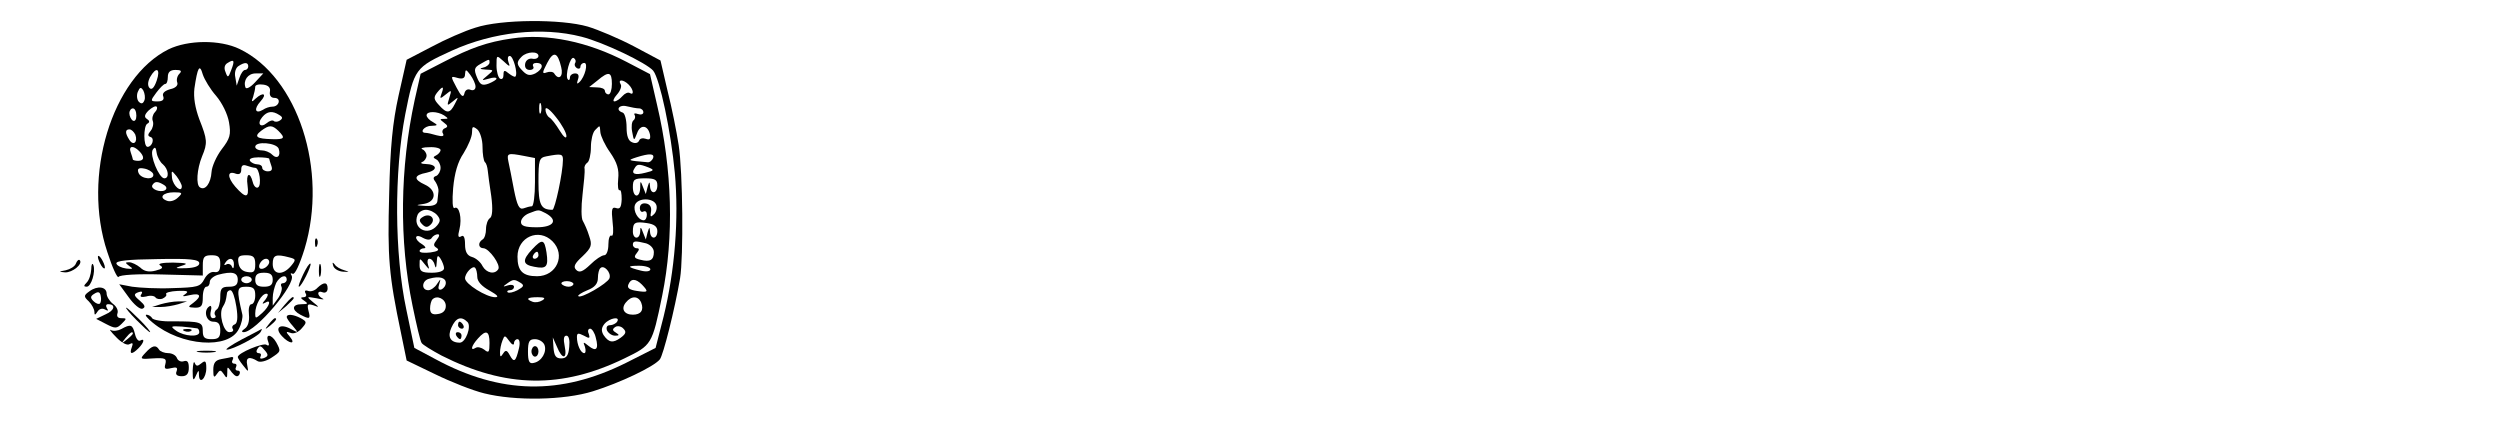 <?xml version="1.0" standalone="no"?>
<!DOCTYPE svg PUBLIC "-//W3C//DTD SVG 20010904//EN"
 "http://www.w3.org/TR/2001/REC-SVG-20010904/DTD/svg10.dtd">
<svg version="1.0" xmlns="http://www.w3.org/2000/svg"
 width="715pt" height="122pt" viewBox="0 0 715 122"
 preserveAspectRatio="xMidYMid meet">

<g transform="translate(0,122) scale(0.1,-0.1)"
fill="#000000" stroke="none">
<path d="M1360 1141 c-30 -9 -87 -34 -126 -55 l-71 -37 -23 -102 c-17 -77 -24
-146 -27 -284 -5 -181 -1 -229 34 -396 l16 -78 81 -39 c45 -22 108 -47 141
-55 88 -22 228 -20 311 6 77 24 174 70 191 91 10 12 43 144 58 232 10 61 8
303 -4 381 -6 39 -20 109 -32 156 l-20 86 -77 41 c-42 22 -101 47 -131 56 -76
22 -248 21 -321 -3z m303 -26 c63 -16 186 -75 205 -97 19 -23 51 -174 62 -293
12 -132 0 -279 -32 -410 l-23 -90 -85 -43 c-187 -93 -358 -90 -545 11 l-60 32
-23 110 c-34 159 -35 393 -3 558 26 131 28 134 133 182 119 54 258 69 371 40z"/>
<path d="M1464 1110 c-70 -10 -118 -27 -195 -67 l-66 -34 -17 -75 c-42 -194
-45 -402 -6 -589 11 -53 22 -101 26 -106 3 -5 29 -21 57 -36 184 -93 344 -95
523 -8 78 38 79 38 108 180 34 167 29 360 -15 546 l-20 87 -67 35 c-111 58
-227 82 -328 67z m76 -50 c0 -6 -8 -10 -17 -8 -10 2 -19 -4 -21 -14 -2 -11 3
-18 13 -18 9 0 13 5 10 10 -3 6 1 10 9 10 22 0 20 -17 -3 -30 -15 -7 -23 -6
-35 6 -19 19 -20 26 -4 42 15 15 48 16 48 2z m65 -32 c7 -27 -7 -39 -20 -18
-3 5 -13 6 -21 3 -14 -5 -14 -2 1 27 18 35 30 31 40 -12z m-151 15 c-3 9 -2
17 4 17 10 0 24 -51 16 -59 -2 -2 -10 2 -19 9 -12 10 -15 10 -15 -4 0 -10 -4
-14 -10 -11 -5 3 -10 20 -10 37 0 31 0 31 20 13 18 -17 20 -17 14 -2z m191 -3
c-3 -5 -1 -11 5 -15 5 -3 10 -1 10 4 0 6 5 11 11 11 12 0 2 -40 -14 -55 -7 -7
-8 -4 -4 8 4 11 1 17 -8 17 -8 0 -15 -5 -15 -12 0 -6 -3 -9 -6 -5 -9 9 7 68
17 61 5 -3 7 -9 4 -14z m-245 1 c0 -5 -8 -12 -17 -14 -13 -3 -11 -5 6 -6 24
-1 24 -1 5 -17 -18 -15 -18 -15 4 -9 12 4 22 4 22 0 0 -3 -10 -9 -22 -14 -19
-7 -25 -4 -34 18 -9 22 -8 28 10 38 26 15 26 15 26 4z m-40 -69 c0 -8 -6 -12
-14 -9 -9 4 -16 -1 -18 -11 -3 -12 -9 -8 -22 17 -18 34 -18 34 3 28 15 -4 21
0 21 11 1 15 3 14 15 -2 8 -11 15 -26 15 -34z m390 8 c0 -16 -4 -30 -10 -30
-5 0 -10 5 -10 10 0 6 -10 10 -22 10 l-23 1 24 19 c32 27 41 25 41 -10z m48
-2 c14 -14 16 -32 3 -24 -5 3 -14 -1 -21 -9 -7 -8 -17 -15 -23 -15 -5 0 -2 9
7 19 10 11 15 25 11 30 -9 15 8 14 23 -1z m-535 -25 c-6 -16 -5 -17 12 -3 17
14 17 13 10 -10 -7 -23 -7 -24 10 -10 17 14 17 14 6 -7 -14 -28 -23 -29 -46
-3 -15 16 -15 22 -5 35 16 20 21 19 13 -2z m284 -55 c-3 -7 -5 -2 -5 12 0 14
2 19 5 13 2 -7 2 -19 0 -25z m73 -67 c0 -9 -8 -3 -19 15 -11 18 -24 35 -30 38
-6 4 -11 14 -11 23 0 9 12 1 30 -22 17 -21 30 -45 30 -54z m208 79 c6 0 12 -5
12 -11 0 -6 -7 -8 -16 -5 -8 3 -12 2 -9 -3 3 -5 1 -12 -3 -15 -5 -3 -7 -18 -4
-33 5 -27 5 -27 14 -4 9 26 31 24 37 -4 2 -13 -1 -16 -12 -12 -9 3 -17 1 -19
-5 -3 -7 -11 -9 -20 -5 -11 4 -16 18 -16 43 0 21 -5 40 -11 42 -22 7 -11 24
12 18 12 -3 28 -6 35 -6z m-558 -20 c13 -9 13 -10 0 -10 -13 0 -13 -1 0 -11
11 -8 12 -12 2 -16 -6 -2 -9 -10 -5 -15 4 -8 -2 -9 -18 -5 -13 4 -27 7 -31 7
-20 0 -5 20 15 20 20 1 20 2 5 11 -10 5 -18 14 -18 19 0 13 31 12 50 0z m110
-90 c0 -20 3 -40 7 -44 4 -3 7 -14 8 -24 1 -9 5 -42 10 -73 5 -38 3 -59 -4
-63 -6 -4 -11 -18 -11 -31 0 -13 -4 -27 -10 -30 -14 -9 -12 -25 3 -25 16 -1
50 -48 42 -60 -10 -16 -34 -11 -45 9 -5 11 -19 23 -30 26 -14 4 -20 15 -20 36
0 20 -4 28 -11 23 -9 -5 -10 1 -5 20 8 32 -1 69 -14 61 -6 -3 -7 21 -4 57 4
43 13 75 30 100 13 21 24 47 24 59 0 18 2 19 15 9 8 -7 15 -29 15 -50z m337
42 c1 -11 13 -37 28 -58 20 -29 26 -49 23 -76 -2 -20 0 -34 4 -32 4 2 6 -9 6
-26 -1 -23 -5 -29 -16 -25 -12 4 -14 -3 -10 -40 3 -24 2 -42 -3 -39 -5 3 -9
-9 -9 -25 0 -17 -5 -31 -12 -31 -7 0 -25 -12 -40 -27 -21 -20 -31 -24 -40 -15
-9 9 -5 18 18 39 26 25 28 32 19 58 -5 17 -14 36 -18 43 -5 7 -5 41 -1 75 4
34 7 67 6 74 -2 6 2 14 8 18 5 3 10 23 10 44 0 20 5 42 12 49 15 15 13 15 15
-6z m-457 -51 c0 -5 -6 -12 -12 -15 -10 -5 -10 -7 0 -12 6 -3 12 -14 12 -24 0
-10 -6 -20 -12 -23 -10 -3 -10 -8 -2 -18 5 -8 9 -20 8 -26 -1 -7 -2 -20 -3
-28 -1 -10 -11 -15 -33 -14 -31 2 -31 2 -5 6 35 6 37 39 2 55 -33 15 -32 27 5
34 33 7 31 24 -3 25 -12 0 -16 3 -9 6 6 2 12 11 12 18 0 7 -6 16 -12 18 -7 3
2 6 20 6 17 1 32 -3 32 -8z m239 -17 l31 -6 0 -69 c0 -38 -4 -69 -9 -69 -5 0
-16 -3 -24 -6 -12 -4 -18 8 -27 53 -6 32 -13 68 -16 81 -5 24 -2 25 45 16z
m111 -11 c0 -36 -23 -143 -30 -143 -33 0 -40 14 -40 80 0 63 2 69 23 73 42 8
47 7 47 -10z m258 5 c-3 -7 -10 -13 -16 -12 -57 5 -59 5 -32 14 38 12 52 11
48 -2z m-13 -27 c17 -7 16 -9 -9 -15 -31 -8 -42 -3 -31 13 7 12 12 13 40 2z
m25 -51 c0 -25 -20 -27 -21 -2 -1 14 -2 13 -7 -3 l-5 -20 -8 20 c-7 19 -8 19
-8 -2 -1 -31 -21 -29 -21 2 0 22 4 25 35 25 28 0 35 -4 35 -20z m-3 -56 c3 -8
0 -21 -7 -27 -9 -9 -11 -8 -8 8 2 12 -3 21 -14 23 -11 2 -18 -3 -18 -13 0 -9
5 -13 10 -10 6 3 10 -1 10 -9 0 -9 -4 -16 -9 -16 -16 0 -31 27 -25 44 8 21 53
21 61 0z m-627 -29 c10 -12 10 -18 0 -30 -27 -32 -71 -8 -56 30 3 8 14 15 24
15 11 0 25 -7 32 -15z m311 5 c36 -20 23 -40 -26 -40 -34 0 -45 4 -45 15 0 9
10 20 23 25 29 11 26 11 48 0z m319 -51 c0 -24 -20 -25 -21 -1 -1 14 -2 13 -7
-3 l-5 -20 -8 20 c-6 17 -8 17 -8 3 -1 -24 -21 -23 -21 0 0 26 6 29 40 24 21
-3 30 -10 30 -23z m-645 -19 c3 5 11 10 17 10 6 0 5 -6 -3 -16 -10 -13 -10
-17 0 -23 9 -6 3 -10 -18 -13 -17 -2 -31 -1 -31 4 0 4 6 8 13 8 6 0 4 5 -5 11
-25 14 -23 33 1 19 13 -7 22 -7 26 0z m345 -10 c39 -39 12 -100 -44 -100 -41
0 -56 15 -56 56 0 56 61 83 100 44z m268 -6 c12 -4 22 -14 22 -25 0 -23 -11
-29 -38 -22 -18 4 -20 8 -11 19 8 10 8 14 0 14 -6 0 -11 5 -11 10 0 11 6 12
38 4z m-578 -71 c0 -8 -14 -13 -35 -13 -29 0 -35 4 -35 22 0 21 0 21 15 2 13
-16 14 -16 9 -1 -3 9 -1 17 4 17 6 0 13 -8 15 -17 3 -12 5 -10 6 7 1 20 3 22
11 10 5 -8 10 -21 10 -27z m95 -25 c0 -13 13 -27 35 -39 23 -13 28 -19 16 -19
-25 0 -86 38 -86 54 0 15 22 38 29 30 3 -3 6 -15 6 -26z m378 -4 c-6 -15 -82
-59 -89 -51 -3 2 9 10 26 17 21 8 30 19 30 35 0 12 3 25 7 28 10 11 32 -13 26
-29z m117 26 c0 -6 -11 -8 -27 -4 -40 10 -41 14 -5 14 18 0 32 -5 32 -10z
m-585 -39 c0 -8 -6 -16 -13 -19 -8 -2 -10 3 -6 15 5 17 5 17 -6 1 -6 -10 -18
-18 -25 -18 -21 0 -19 28 3 33 28 8 47 3 47 -12z m214 0 c11 -7 9 -11 -9 -21
-12 -6 -24 -9 -28 -6 -3 3 0 6 6 6 7 0 12 4 12 10 0 5 -8 7 -17 4 -15 -5 -16
-4 -3 5 18 13 21 13 39 2z m151 -3 c0 -4 -6 -8 -14 -8 -8 0 -17 4 -20 8 -2 4
4 8 15 8 10 0 19 -4 19 -8z m196 -2 c20 -21 18 -23 -15 -18 -20 3 -28 8 -24
18 7 18 21 18 39 0z m-561 -61 c0 -13 -8 -21 -22 -23 -17 -3 -23 2 -23 16 0
10 3 22 7 26 13 13 38 1 38 -19z m276 16 c-8 -5 -20 -7 -28 -4 -21 8 -15 13
15 13 20 0 23 -3 13 -9z m283 -7 c8 -21 -1 -34 -24 -34 -25 0 -35 17 -20 35
16 20 36 19 44 -1z m-497 -55 c12 -12 -5 -59 -22 -59 -27 0 -36 17 -24 43 13
29 28 34 46 16z m428 1 c-3 -5 -13 -10 -20 -10 -9 0 -12 -6 -9 -15 4 -8 14
-15 23 -15 13 0 13 2 2 9 -10 6 -10 10 -1 16 6 4 17 2 23 -5 9 -9 7 -15 -8
-26 -22 -16 -34 -14 -49 8 -7 12 -6 21 3 32 15 17 46 22 36 6z m-61 -46 c9
-33 1 -41 -21 -23 -15 12 -16 12 -10 -3 3 -10 2 -18 -2 -18 -10 0 -21 24 -21
46 0 12 4 12 20 4 16 -9 18 -8 14 5 -4 8 -2 15 4 15 5 0 13 -12 16 -26z m-304
-15 c0 -26 -2 -30 -15 -19 -8 6 -19 9 -25 5 -16 -10 -12 6 7 27 23 26 33 22
33 -13z m70 -1 c0 7 5 12 10 12 6 0 8 -11 4 -27 -9 -38 -14 -41 -26 -19 -8 15
-12 16 -19 5 -7 -11 -9 -11 -9 3 0 9 3 24 7 34 6 16 7 16 20 -2 7 -10 13 -12
13 -6z m158 -10 c-2 -25 -8 -33 -23 -33 -15 0 -20 7 -22 30 l-2 30 12 -27 c15
-37 30 -36 22 2 -4 20 -3 30 5 30 7 0 10 -13 8 -32z m-71 6 c8 -20 -8 -48 -31
-52 -12 -3 -16 4 -16 32 0 30 4 36 20 36 11 0 23 -7 27 -16z"/>
<path d="M1210 600 c-12 -7 -12 -12 -2 -22 9 -9 15 -9 24 0 16 16 -2 34 -22
22z"/>
<path d="M1522 507 c-29 -31 -28 -44 6 -50 35 -7 41 0 35 41 -6 38 -12 40 -41
9z m18 -17 c0 -5 -5 -10 -11 -10 -5 0 -7 5 -4 10 3 6 8 10 11 10 2 0 4 -4 4
-10z"/>
<path d="M1310 290 c0 -5 5 -10 11 -10 5 0 7 5 4 10 -3 6 -8 10 -11 10 -2 0
-4 -4 -4 -10z"/>
<path d="M1305 260 c3 -5 8 -10 11 -10 2 0 4 5 4 10 0 6 -5 10 -11 10 -5 0 -7
-4 -4 -10z"/>
<path d="M1520 215 c0 -8 5 -15 10 -15 6 0 10 7 10 15 0 8 -4 15 -10 15 -5 0
-10 -7 -10 -15z"/>
<path d="M482 1079 c-162 -81 -248 -362 -175 -580 14 -44 29 -76 32 -71 3 6
55 9 124 7 l117 -3 0 29 c0 24 4 29 25 29 20 0 25 -5 25 -25 0 -19 -5 -25 -17
-23 -10 2 -22 -7 -29 -21 -11 -21 -19 -23 -90 -25 -43 -2 -95 1 -116 4 l-37 7
27 -37 c15 -21 32 -35 39 -33 10 4 8 10 -7 23 -18 15 -18 19 -5 24 11 4 14 2
9 -6 -5 -7 0 -9 14 -6 12 4 24 2 27 -3 3 -4 12 -6 20 -3 8 4 13 9 10 13 -2 4
12 8 33 9 28 1 33 -1 22 -9 -11 -7 -8 -8 13 -3 31 7 35 -3 10 -22 -17 -12 -16
-13 5 -14 18 0 22 5 22 30 0 17 5 30 10 30 6 0 10 6 10 14 0 7 10 16 23 20 41
11 57 7 57 -14 0 -15 -7 -20 -25 -20 -21 0 -25 -5 -25 -29 0 -17 -5 -33 -10
-36 -6 -4 -8 -11 -5 -16 4 -5 1 -9 -6 -9 -6 0 -9 8 -6 20 3 11 1 18 -4 14 -18
-11 -10 -44 11 -44 15 0 20 -7 20 -25 0 -20 -5 -25 -25 -25 -20 0 -25 5 -25
23 0 26 -6 28 -87 28 -29 -1 -55 4 -58 9 -3 6 -11 10 -16 10 -6 0 2 -10 18
-23 81 -67 217 -77 246 -18 8 15 12 34 10 42 -17 72 -16 79 11 79 21 0 26 -5
26 -25 0 -14 -5 -25 -11 -25 -6 0 -9 -13 -7 -30 2 -19 -3 -34 -12 -40 -9 -6
-10 -10 -3 -10 34 0 151 139 137 162 -4 6 -3 8 3 5 6 -4 20 26 34 71 68 225
-19 492 -186 572 -56 27 -147 26 -203 -1z m179 -60 c-8 -22 -10 -22 -16 -5 -5
11 -3 21 6 26 19 12 21 7 10 -21z m49 11 c0 -5 -4 -10 -9 -10 -5 0 -12 -10
-16 -22 l-8 -23 -4 24 c-3 13 1 27 9 32 18 12 28 11 28 -1z m-92 -84 c17 -20
33 -52 37 -76 6 -35 3 -46 -21 -77 -15 -20 -28 -49 -29 -65 -2 -32 -18 -54
-33 -44 -12 7 -9 52 6 89 16 38 15 48 -8 106 -12 33 -17 62 -14 88 9 61 15 72
24 40 5 -15 22 -43 38 -61z m-170 43 c-7 -20 -14 -27 -20 -21 -6 6 -6 17 1 31
18 32 31 25 19 -10z m65 20 c-6 -6 -9 -17 -6 -25 3 -8 -5 -16 -20 -19 -17 -5
-24 -12 -20 -21 3 -9 -2 -14 -16 -14 -21 0 -22 1 -4 25 10 13 21 25 26 25 4 0
7 9 7 20 0 14 7 20 22 20 16 0 19 -3 11 -11z m216 -25 c-13 -14 -25 -20 -27
-14 -7 20 7 40 29 40 l22 0 -24 -26z m43 -26 c-2 -11 3 -18 13 -18 20 0 14
-25 -6 -25 -8 0 -20 -4 -27 -9 -22 -13 -27 2 -7 24 20 22 8 28 -14 8 -11 -11
-13 -10 -7 5 3 10 6 23 6 29 0 5 10 8 23 6 15 -2 21 -9 19 -20z m-359 -25 c-4
-10 -9 -11 -16 -4 -5 5 -7 18 -3 28 6 14 9 15 16 4 4 -8 6 -21 3 -28z m30 -34
c-6 -6 -9 -18 -6 -25 3 -8 0 -21 -6 -28 -9 -11 -9 -15 0 -18 12 -4 4 -28 -9
-28 -12 0 -12 59 -1 66 8 4 7 9 -1 14 -8 5 -7 12 5 24 10 9 20 14 23 11 3 -3
1 -10 -5 -16z m-53 -10 c0 -11 -4 -17 -10 -14 -5 3 -10 13 -10 21 0 8 5 14 10
14 6 0 10 -9 10 -21z m409 2 c10 -6 10 -10 1 -16 -6 -4 -14 -4 -17 -1 -3 3
-12 1 -20 -6 -18 -15 -29 -2 -13 17 14 17 29 19 49 6z m-3 -45 c21 -21 18 -25
-18 -24 -44 1 -53 7 -31 24 23 17 31 17 49 0z m-409 -11 c8 -22 -6 -33 -17
-15 -13 20 -12 30 0 30 6 0 13 -7 17 -15z m410 -40 c7 -21 -4 -32 -19 -17 -7
7 -20 12 -30 12 -10 0 -18 5 -18 10 0 17 60 12 67 -5z m-399 -7 c16 -16 15
-28 -3 -28 -8 0 -15 2 -15 4 0 2 -3 11 -6 20 -7 19 7 21 24 4z m68 -38 c16
-14 19 -40 4 -40 -15 0 -43 67 -33 82 6 9 9 7 11 -9 2 -12 10 -27 18 -33z
m304 16 c0 -2 3 -11 6 -20 4 -11 1 -16 -10 -16 -9 0 -16 5 -16 10 0 6 -6 10
-14 10 -8 0 -18 5 -21 10 -4 6 7 10 24 10 17 0 31 -2 31 -4z m-40 -26 c12 0
19 -50 8 -56 -5 -3 -12 3 -15 15 -8 32 -20 25 -15 -9 5 -37 -5 -38 -35 -4 -24
28 -23 47 2 37 10 -3 15 1 15 12 0 12 5 15 16 11 9 -3 19 -6 24 -6z m-292 -17
c6 -19 -35 -16 -42 3 -4 11 0 15 16 12 12 -2 23 -9 26 -15z m82 -36 c0 -20
-25 1 -28 24 -2 23 -2 23 13 5 8 -11 15 -24 15 -29z m-51 4 c8 -5 9 -11 3 -15
-14 -8 -43 4 -36 15 7 11 15 11 33 0z m40 -36 c-9 -9 -23 -13 -32 -9 -24 9
-11 24 21 24 24 0 25 -2 11 -15z m221 -191 c0 -21 -4 -25 -22 -22 -15 2 -24
11 -26 26 -3 18 1 22 22 22 21 0 26 -5 26 -26z m97 20 c20 -5 20 -7 5 -25 -24
-28 -52 -25 -52 6 0 26 9 29 47 19z m-257 -17 c0 -8 -13 -13 -37 -14 -33 -1
-35 0 -13 7 20 6 15 8 -25 9 -31 0 -45 -3 -37 -8 10 -6 7 -10 -13 -15 -19 -5
-33 -2 -44 9 -10 8 -24 15 -32 15 -12 0 -11 -2 1 -11 12 -8 10 -9 -9 -7 -14 2
-26 8 -28 14 -3 8 31 12 117 13 94 2 120 -1 120 -12z m99 -4 c0 -11 -3 -13 -6
-5 -2 6 -10 9 -15 6 -7 -4 -8 -2 -4 4 11 18 26 14 25 -5z m101 8 c0 -12 -20
-25 -27 -18 -7 7 6 27 18 27 5 0 9 -4 9 -9z m10 -51 c0 -15 -7 -20 -25 -20
-18 0 -25 5 -25 20 0 15 7 20 25 20 18 0 25 -5 25 -20z m-60 0 c0 -5 -7 -10
-15 -10 -8 0 -15 5 -15 10 0 6 7 10 15 10 8 0 15 -4 15 -10z m100 0 c0 -5 -5
-10 -11 -10 -5 0 -7 -4 -4 -10 3 -5 -1 -20 -9 -32 l-16 -22 0 22 c0 13 5 32
10 43 11 20 30 26 30 9z m-144 -77 c5 -32 3 -48 -5 -51 -6 -2 -9 -8 -5 -13 3
-5 -1 -9 -10 -9 -17 0 -31 53 -19 72 8 13 9 18 12 38 0 6 5 10 10 10 6 0 13
-21 17 -47z m83 20 c-10 -11 -10 -14 -1 -9 19 12 14 -9 -8 -29 -19 -17 -20
-17 -20 -1 0 24 18 56 32 56 6 0 5 -6 -3 -17z m-196 -82 c4 0 7 -5 7 -11 0
-15 -43 -12 -66 4 -18 13 -16 14 16 12 19 -2 38 -4 43 -5z"/>
<path d="M528 273 c7 -3 16 -2 19 1 4 3 -2 6 -13 5 -11 0 -14 -3 -6 -6z"/>
<path d="M901 524 c0 -11 3 -14 6 -6 3 7 2 16 -1 19 -3 4 -6 -2 -5 -13z"/>
<path d="M280 485 c0 -5 5 -17 10 -25 5 -8 10 -10 10 -5 0 6 -5 17 -10 25 -5
8 -10 11 -10 5z"/>
<path d="M217 466 c-3 -8 -16 -16 -29 -19 -21 -4 -21 -4 -2 -6 21 -1 52 24 42
35 -3 3 -8 -2 -11 -10z"/>
<path d="M261 450 c-1 -15 -6 -31 -13 -38 -9 -9 -9 -12 0 -12 13 0 26 43 19
62 -3 7 -6 2 -6 -12z"/>
<path d="M867 435 c-9 -19 -15 -35 -12 -35 7 0 37 61 33 66 -3 2 -12 -12 -21
-31z"/>
<path d="M912 445 c0 -16 2 -22 5 -12 2 9 2 23 0 30 -3 6 -5 -1 -5 -18z"/>
<path d="M953 460 c2 -8 14 -16 28 -17 19 -1 20 -1 4 4 -11 3 -24 10 -28 17
-6 7 -7 6 -4 -4z"/>
<path d="M908 397 c-7 -8 -19 -12 -27 -9 -8 3 -11 0 -7 -7 4 -6 1 -11 -6 -11
-9 0 -9 -3 2 -10 12 -8 11 -10 -7 -10 -28 0 -30 -16 -4 -30 27 -14 30 -13 23
12 -4 18 -2 20 14 15 18 -7 18 -6 -1 9 -19 16 -19 16 10 11 17 -4 24 -4 18 -1
-17 8 -17 25 0 18 8 -3 14 2 14 11 0 19 -11 19 -29 2z"/>
<path d="M256 387 c-17 -12 -17 -15 -2 -29 9 -9 16 -23 16 -30 0 -10 2 -10 9
1 5 8 14 10 21 6 9 -5 11 -4 6 3 -4 7 -3 12 3 12 23 0 19 -18 -7 -29 l-27 -13
29 -15 c25 -13 30 -13 44 1 15 15 15 16 -1 16 -10 0 -14 5 -11 14 3 8 -3 20
-13 27 -10 8 -18 21 -18 29 0 20 -26 24 -49 7z m30 -35 c-4 -3 -12 0 -19 7 -9
9 -9 14 3 21 11 7 16 5 18 -6 2 -9 1 -18 -2 -22z"/>
<path d="M814 348 l-19 -23 23 19 c12 11 22 21 22 23 0 8 -8 2 -26 -19z"/>
<path d="M460 350 l-25 -8 25 0 c14 0 36 4 50 8 l25 8 -25 0 c-14 0 -36 -4
-50 -8z"/>
<path d="M390 305 c19 -19 36 -35 39 -35 3 0 -10 16 -29 35 -19 19 -36 35 -39
35 -3 0 10 -16 29 -35z"/>
<path d="M820 313 c0 -3 8 -15 18 -26 16 -19 16 -20 -6 -8 -31 17 -48 4 -26
-20 21 -23 42 -25 23 -2 -12 14 -12 16 2 11 9 -4 23 2 32 13 15 17 15 19 -3
29 -21 11 -40 13 -40 3z"/>
<path d="M769 293 c-13 -16 -12 -17 4 -4 16 13 21 21 13 21 -2 0 -10 -8 -17
-17z"/>
<path d="M347 279 c-9 -5 -23 -7 -30 -3 -6 4 0 -5 15 -20 16 -17 32 -25 39
-20 9 5 10 2 6 -9 -8 -21 0 -22 19 -3 16 16 19 30 5 22 -5 -3 -12 5 -15 19 -7
27 -12 29 -39 14z m33 -13 c0 -2 -8 -10 -17 -17 -16 -13 -17 -12 -4 4 13 16
21 21 21 13z"/>
<path d="M691 249 c-30 -16 -49 -29 -42 -29 16 0 88 37 96 50 3 5 5 9 3 9 -2
-1 -27 -15 -57 -30z"/>
<path d="M767 243 c4 -10 2 -14 -5 -9 -10 6 -81 -23 -82 -35 0 -3 7 -14 16
-25 15 -19 15 -19 11 2 -5 22 6 26 30 11 7 -4 24 0 38 9 29 19 29 19 15 45
-13 23 -32 26 -23 2z m-8 -27 c9 -11 8 -15 -4 -20 -9 -3 -13 -2 -10 4 3 6 1
10 -5 10 -6 0 -8 5 -5 10 8 13 10 13 24 -4z"/>
<path d="M416 211 c-17 -18 -16 -19 22 -16 34 2 39 0 35 -16 -4 -14 -1 -16 16
-12 16 4 20 2 16 -9 -4 -9 1 -14 15 -14 14 0 20 7 20 24 0 17 -4 22 -14 19 -8
-3 -17 1 -20 9 -3 8 -14 14 -25 14 -11 0 -23 5 -26 10 -9 15 -20 12 -39 -9z"/>
<path d="M568 213 c12 -2 32 -2 45 0 12 2 2 4 -23 4 -25 0 -35 -2 -22 -4z"/>
<path d="M633 193 c-17 -3 -23 -11 -23 -31 0 -21 2 -24 10 -12 9 13 11 13 20
0 8 -13 10 -12 10 4 0 19 0 19 13 1 10 -12 16 -14 21 -7 4 7 2 12 -4 12 -6 0
-8 5 -5 10 3 6 1 10 -5 10 -6 0 -8 5 -5 10 3 6 3 9 -2 9 -4 -1 -18 -4 -30 -6z"/>
<path d="M551 160 c0 -28 2 -31 9 -15 8 18 9 18 9 2 1 -28 21 -9 21 20 0 21
-3 23 -14 14 -11 -9 -15 -9 -19 1 -3 7 -5 -3 -6 -22z"/>
</g>
</svg>
